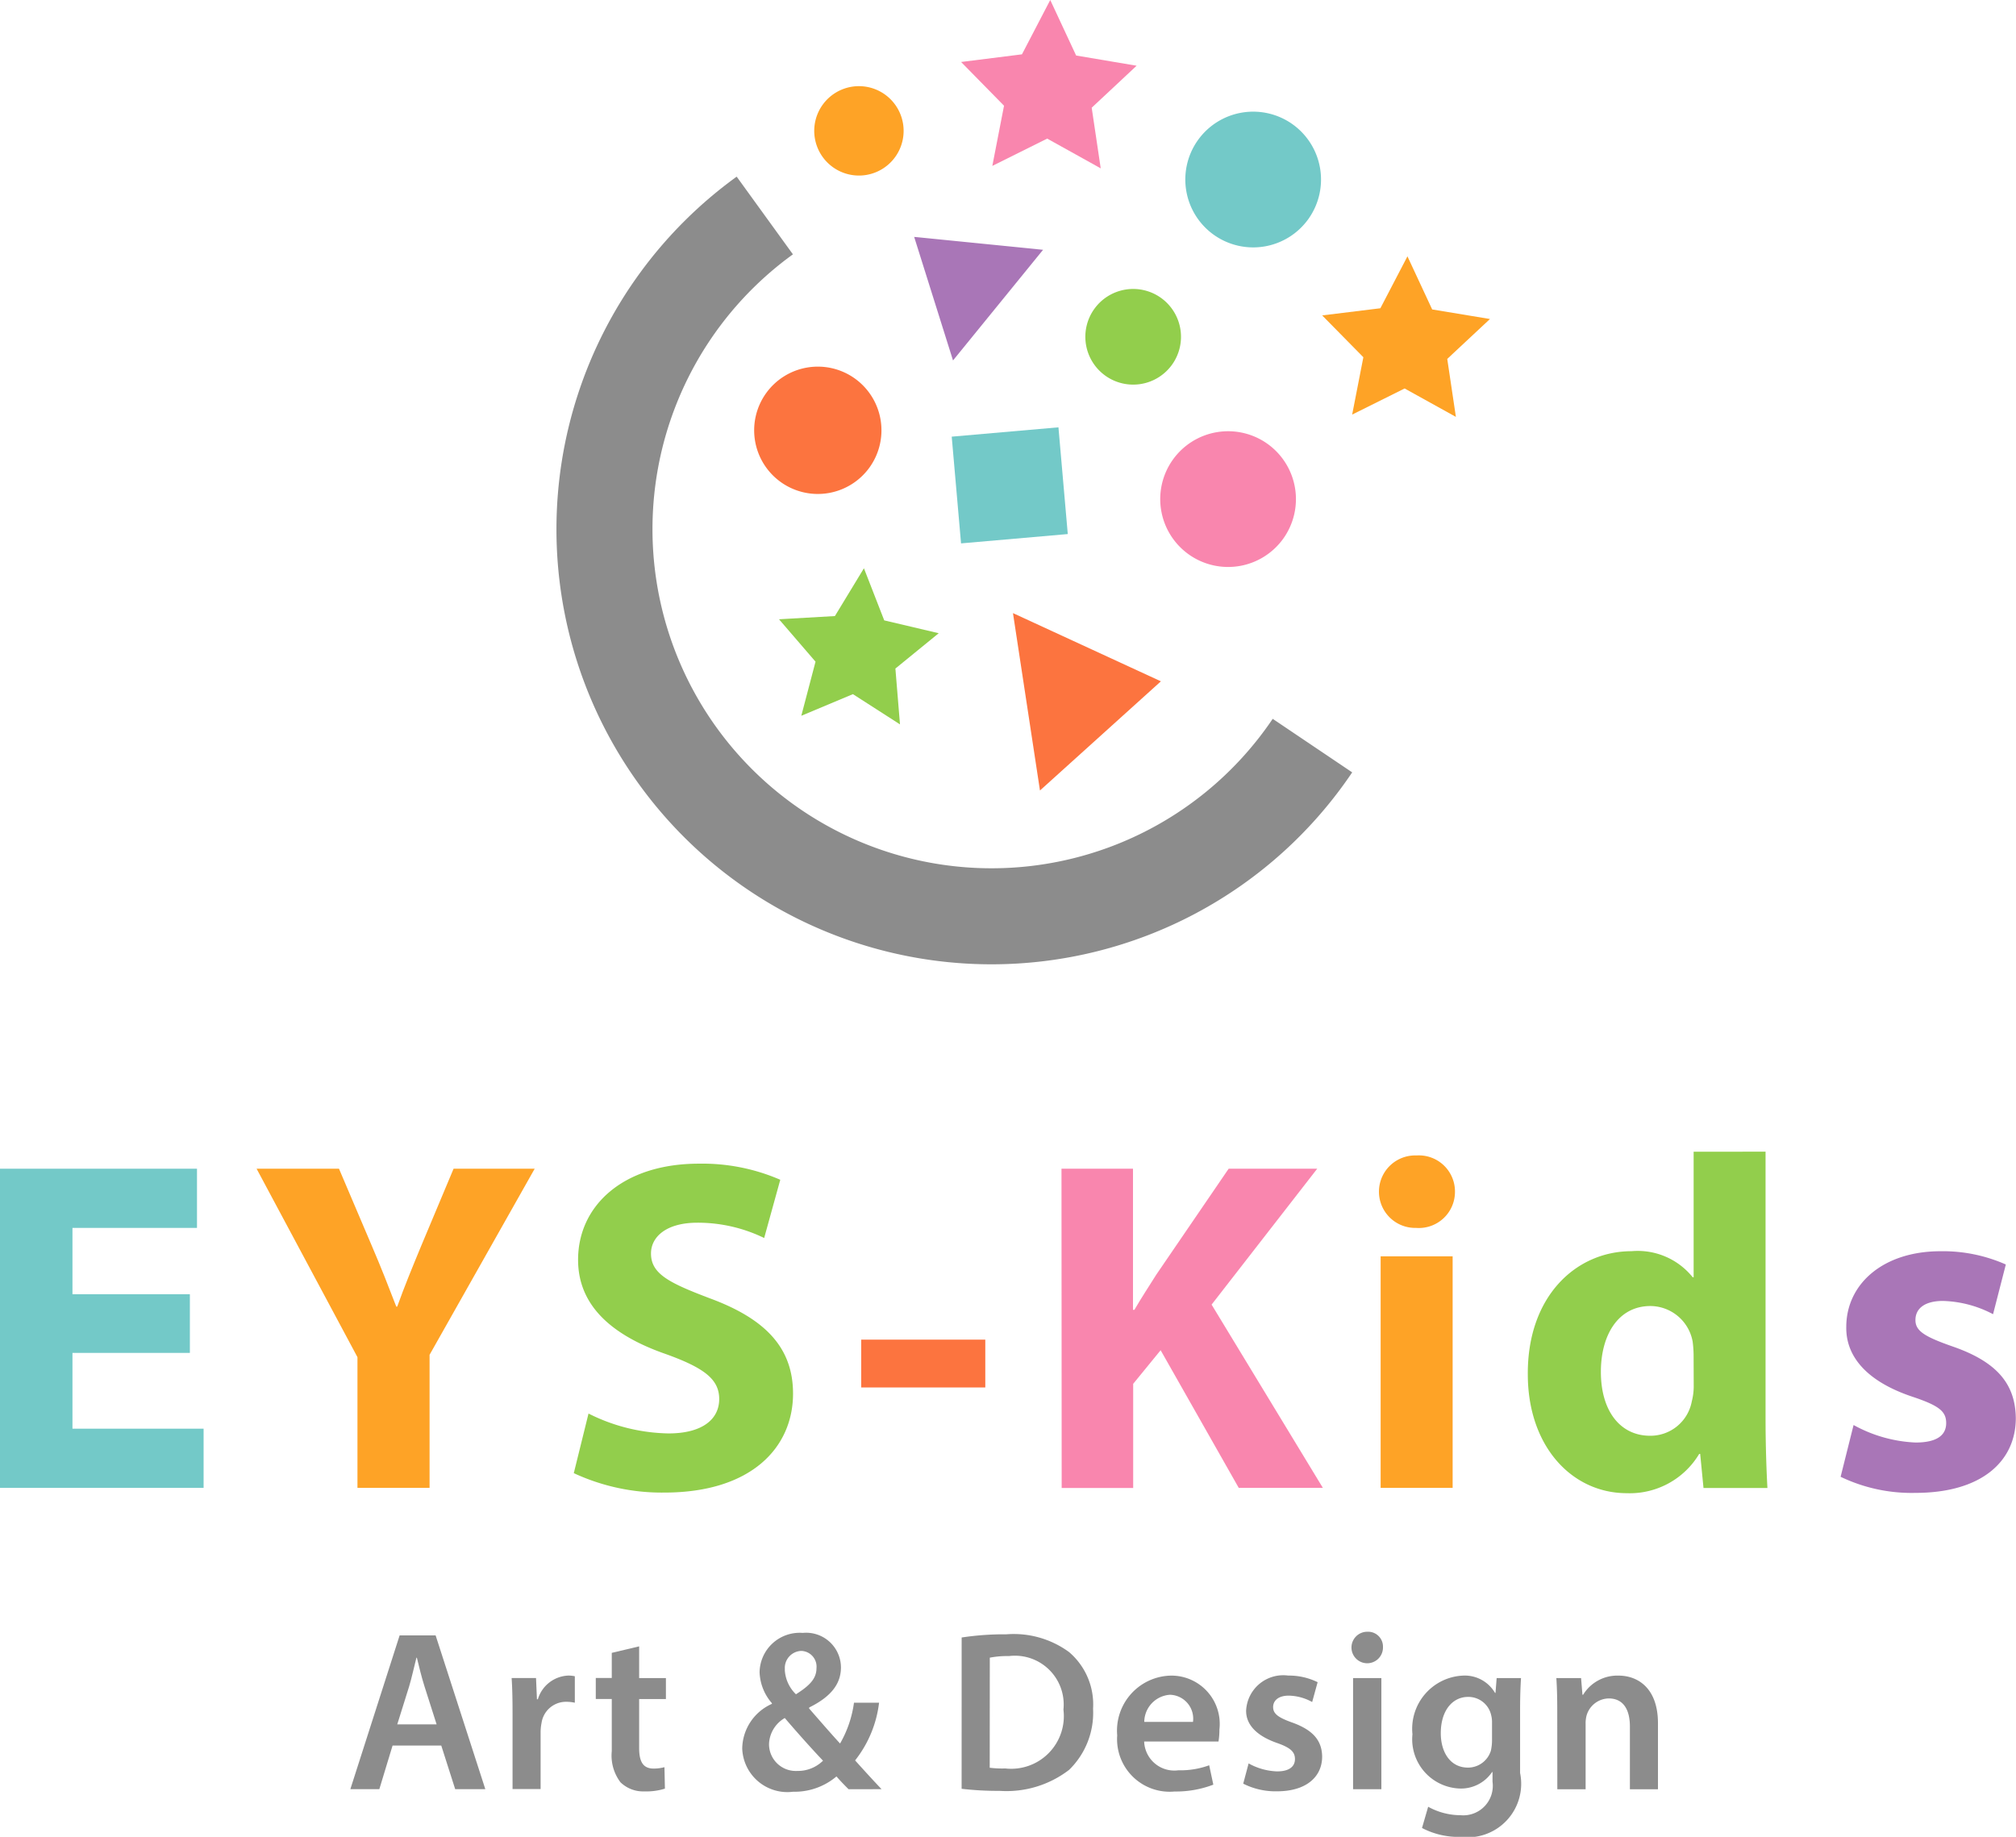 <svg xmlns="http://www.w3.org/2000/svg" width="52.726" height="48.04" viewBox="0 0 52.726 48.04">
  <g id="アートワーク_65" data-name="アートワーク 65" transform="translate(26.363 24.02)">
    <g id="Group_193472" data-name="Group 193472" transform="translate(-26.363 -24.02)">
      <g id="Group_193468" data-name="Group 193468" transform="translate(14.554)">
        <path id="Path_370287" data-name="Path 370287" d="M272.667,25.741a1.775,1.775,0,1,0,.419,2.476A1.777,1.777,0,0,0,272.667,25.741Z" transform="translate(-253.418 -22.493)" fill="#73c9c8" style="isolation: isolate"/>
        <path id="Path_370288" data-name="Path 370288" d="M266.952,98.507a1.775,1.775,0,1,0,.419,2.476A1.777,1.777,0,0,0,266.952,98.507Z" transform="translate(-248.359 -86.901)" fill="#f986ae" style="isolation: isolate"/>
        <path id="Path_370289" data-name="Path 370289" d="M187.222,19.8a1.169,1.169,0,1,0,.276,1.631A1.17,1.17,0,0,0,187.222,19.8Z" transform="translate(-178.635 -17.331)" fill="#fea326" style="isolation: isolate"/>
        <path id="Path_370290" data-name="Path 370290" d="M174.321,83.777a1.665,1.665,0,1,0,.393,2.323A1.667,1.667,0,0,0,174.321,83.777Z" transform="translate(-166.522 -73.881)" fill="#fc743f"/>
        <path id="Path_370291" data-name="Path 370291" d="M249.051,66a1.251,1.251,0,1,0,.3,1.745A1.252,1.252,0,0,0,249.051,66Z" transform="translate(-233.247 -58.214)" fill="#92ce4c" style="isolation: isolate"/>
        <path id="Path_370292" data-name="Path 370292" d="M181.555,131.076l-1.425-.336-.531-1.363-.759,1.25-1.462.084.955,1.109-.372,1.415,1.35-.566,1.231.791L180.422,132Z" transform="translate(-171.558 -114.515)" fill="#92ce4c" style="isolation: isolate"/>
        <path id="Path_370293" data-name="Path 370293" d="M305.411,60,303.9,59.75l-.647-1.389-.708,1.358-1.522.187L302.1,61l-.293,1.5,1.372-.683,1.341.743-.226-1.516Z" transform="translate(-280.997 -51.657)" fill="#fea326" style="isolation: isolate"/>
        <path id="Path_370294" data-name="Path 370294" d="M223.41,1.719l-1.582-.267L221.151,0l-.74,1.421-1.592.2,1.123,1.144-.306,1.574,1.435-.714,1.4.778-.236-1.586Z" transform="translate(-208.237)" fill="#f986ae" style="isolation: isolate"/>
        <path id="Path_370295" data-name="Path 370295" d="M209.16,57.166l2.355-2.894-3.371-.337Z" transform="translate(-198.789 -47.739)" fill="#a976b7"/>
        <path id="Path_370296" data-name="Path 370296" d="M230.631,139.588l.706,4.639,3.163-2.855Z" transform="translate(-218.692 -123.553)" fill="#fc743f"/>
        <path id="Path_370297" data-name="Path 370297" d="M138.078,60.826a11.378,11.378,0,0,1-6.665-20.6l1.471,2.032a8.869,8.869,0,1,0,12.548,12.148l2.079,1.4A11.372,11.372,0,0,1,138.078,60.826Z" transform="translate(-126.7 -35.606)" fill="#8c8c8c"/>
        <rect id="Rectangle_107745" data-name="Rectangle 107745" width="2.802" height="2.802" transform="translate(10.337 11.42) rotate(-4.995)" fill="#73c9c8" style="isolation: isolate"/>
      </g>
      <g id="Group_193471" data-name="Group 193471" transform="translate(0 30.12)">
        <g id="Group_193469" data-name="Group 193469">
          <path id="Path_370298" data-name="Path 370298" d="M4.966,270.91H1.895v1.982h3.43v1.548H0v-8.347H5.152v1.548H1.895v1.734H4.966Z" transform="translate(0 -265.647)" fill="#73c9c8" style="isolation: isolate"/>
          <path id="Path_370299" data-name="Path 370299" d="M61.065,274.44v-3.418l-2.638-4.929h2.155l.854,2.006c.26.607.433,1.053.644,1.6h.025c.186-.52.384-1,.632-1.6l.842-2.006H65.7l-2.749,4.867v3.48Z" transform="translate(-51.716 -265.647)" fill="#fea326" style="isolation: isolate"/>
          <path id="Path_370300" data-name="Path 370300" d="M131.038,271.446a4.815,4.815,0,0,0,2.093.52c.867,0,1.325-.359,1.325-.9,0-.52-.4-.817-1.4-1.177-1.387-.483-2.291-1.251-2.291-2.464,0-1.424,1.189-2.514,3.158-2.514a5.114,5.114,0,0,1,2.13.421l-.421,1.523a3.967,3.967,0,0,0-1.746-.4c-.817,0-1.214.372-1.214.805,0,.533.471.768,1.548,1.176,1.474.545,2.167,1.313,2.167,2.489,0,1.4-1.078,2.588-3.369,2.588a5.462,5.462,0,0,1-2.365-.508Z" transform="translate(-115.646 -264.597)" fill="#92ce4c" style="isolation: isolate"/>
          <path id="Path_370301" data-name="Path 370301" d="M199.334,305.012v1.251h-3.245v-1.251Z" transform="translate(-173.565 -300.096)" fill="#fc743f"/>
          <path id="Path_370302" data-name="Path 370302" d="M241.688,266.093h1.87v3.691h.037c.186-.322.384-.619.57-.917l1.895-2.774h2.316l-2.762,3.554,2.91,4.793h-2.2l-2.043-3.6-.718.879v2.724h-1.87Z" transform="translate(-213.926 -265.647)" fill="#f986ae" style="isolation: isolate"/>
          <path id="Path_370303" data-name="Path 370303" d="M315.907,264.029a.945.945,0,0,1-1.016.941.948.948,0,1,1,.012-1.895A.944.944,0,0,1,315.907,264.029Zm-1.944,7.74v-6.056h1.883v6.056Z" transform="translate(-277.854 -262.976)" fill="#fea326" style="isolation: isolate"/>
          <path id="Path_370304" data-name="Path 370304" d="M354.085,262.212V269.2c0,.681.025,1.4.049,1.808h-1.672l-.087-.892h-.025a2.115,2.115,0,0,1-1.895,1.028c-1.436,0-2.588-1.226-2.588-3.109-.012-2.043,1.263-3.22,2.712-3.22a1.844,1.844,0,0,1,1.6.681h.025v-3.282Zm-1.882,5.3a3.036,3.036,0,0,0-.025-.334,1.131,1.131,0,0,0-1.1-.929c-.855,0-1.3.768-1.3,1.721,0,1.028.508,1.672,1.288,1.672a1.1,1.1,0,0,0,1.09-.9,1.607,1.607,0,0,0,.05-.434Z" transform="translate(-307.909 -262.212)" fill="#92ce4c" style="isolation: isolate"/>
          <path id="Path_370305" data-name="Path 370305" d="M419.46,289.4a3.677,3.677,0,0,0,1.622.458c.57,0,.8-.2.8-.508s-.186-.458-.892-.693c-1.251-.421-1.734-1.1-1.721-1.821,0-1.127.966-1.981,2.464-1.981a4.061,4.061,0,0,1,1.709.347l-.334,1.3a2.97,2.97,0,0,0-1.312-.347c-.458,0-.718.186-.718.5,0,.285.235.433.978.693,1.152.4,1.635.978,1.647,1.87,0,1.127-.891,1.957-2.625,1.957a4.285,4.285,0,0,1-1.957-.421Z" transform="translate(-370.982 -282.251)" fill="#a976b7"/>
        </g>
        <g id="Group_193470" data-name="Group 193470" transform="translate(9.163 12.556)" style="isolation: isolate">
          <path id="Path_370306" data-name="Path 370306" d="M80.874,375.23l-.346,1.14H79.77l1.289-4.022H82L83.3,376.37h-.788l-.364-1.14Zm1.152-.555-.316-.991c-.078-.244-.143-.519-.2-.752h-.012c-.06.233-.119.513-.191.752l-.31.991Z" transform="translate(-79.77 -372.253)" fill="#8c8c8c"/>
          <path id="Path_370307" data-name="Path 370307" d="M116.515,382.492c0-.394-.006-.674-.024-.937h.638l.024.555h.024a.867.867,0,0,1,.794-.62.765.765,0,0,1,.173.018v.692a1.016,1.016,0,0,0-.215-.024.647.647,0,0,0-.656.555,1.248,1.248,0,0,0-.024.227v1.5h-.734Z" transform="translate(-112.273 -380.344)" fill="#8c8c8c"/>
          <path id="Path_370308" data-name="Path 370308" d="M136.786,374.841v.829h.7v.549h-.7V377.5c0,.352.1.537.376.537a1.091,1.091,0,0,0,.286-.036l.012.561a1.607,1.607,0,0,1-.531.072.85.85,0,0,1-.632-.239,1.158,1.158,0,0,1-.227-.812v-1.366h-.418v-.549h.418v-.657Z" transform="translate(-129.233 -374.459)" fill="#8c8c8c"/>
          <path id="Path_370309" data-name="Path 370309" d="M171.775,375.864c-.1-.1-.2-.2-.316-.334a1.694,1.694,0,0,1-1.134.4,1.181,1.181,0,0,1-1.331-1.134,1.3,1.3,0,0,1,.776-1.164v-.018a1.3,1.3,0,0,1-.322-.806,1.049,1.049,0,0,1,1.128-1.032.911.911,0,0,1,1,.9c0,.418-.239.758-.829,1.05l-.006.024c.281.322.591.68.812.919a2.92,2.92,0,0,0,.364-1.068h.656a3.005,3.005,0,0,1-.627,1.51c.221.244.442.489.692.752Zm-.668-.746c-.245-.257-.627-.68-1-1.116a.821.821,0,0,0-.412.674.7.7,0,0,0,.74.71A.933.933,0,0,0,171.107,375.118Zm-1-2.381a.958.958,0,0,0,.292.644c.34-.215.537-.4.537-.68a.412.412,0,0,0-.4-.454A.446.446,0,0,0,170.11,372.737Z" transform="translate(-158.745 -371.746)" fill="#8c8c8c"/>
          <path id="Path_370310" data-name="Path 370310" d="M218.956,372.172a7.42,7.42,0,0,1,1.169-.083,2.448,2.448,0,0,1,1.641.465,1.8,1.8,0,0,1,.627,1.48,2.081,2.081,0,0,1-.627,1.6,2.685,2.685,0,0,1-1.82.549,8,8,0,0,1-.991-.054Zm.734,3.407a2.734,2.734,0,0,0,.406.018,1.377,1.377,0,0,0,1.522-1.539,1.276,1.276,0,0,0-1.426-1.4,2.361,2.361,0,0,0-.5.042Z" transform="translate(-202.968 -372.022)" fill="#8c8c8c"/>
          <path id="Path_370311" data-name="Path 370311" d="M255.082,383.215a.789.789,0,0,0,.895.752,2.182,2.182,0,0,0,.806-.131l.108.507a2.736,2.736,0,0,1-1.014.179,1.375,1.375,0,0,1-1.5-1.468,1.439,1.439,0,0,1,1.42-1.563,1.264,1.264,0,0,1,1.253,1.414,1.8,1.8,0,0,1-.024.31Zm1.277-.513a.625.625,0,0,0-.6-.71.718.718,0,0,0-.674.71Z" transform="translate(-234.321 -380.344)" fill="#8c8c8c"/>
          <path id="Path_370312" data-name="Path 370312" d="M283.188,383.787a1.635,1.635,0,0,0,.746.209c.322,0,.466-.131.466-.322s-.12-.3-.477-.424c-.567-.2-.806-.507-.8-.847a.972.972,0,0,1,1.1-.913,1.706,1.706,0,0,1,.77.173l-.143.519a1.3,1.3,0,0,0-.615-.167c-.262,0-.406.125-.406.3s.137.275.507.406c.525.191.77.459.775.889,0,.525-.412.907-1.181.907a1.872,1.872,0,0,1-.883-.2Z" transform="translate(-259.695 -380.344)" fill="#8c8c8c"/>
          <path id="Path_370313" data-name="Path 370313" d="M308.538,371.916a.412.412,0,1,1-.412-.4A.389.389,0,0,1,308.538,371.916Zm-.782,3.718v-2.906h.74v2.906Z" transform="translate(-281.531 -371.516)" fill="#8c8c8c"/>
          <path id="Path_370314" data-name="Path 370314" d="M324.423,381.556c-.012.2-.024.435-.024.835v1.647a1.4,1.4,0,0,1-1.551,1.671,2.056,2.056,0,0,1-1.014-.233l.161-.555a1.758,1.758,0,0,0,.847.221.772.772,0,0,0,.836-.877v-.251h-.012a.981.981,0,0,1-.847.43,1.289,1.289,0,0,1-1.235-1.42,1.392,1.392,0,0,1,1.319-1.533.915.915,0,0,1,.841.453h.012l.03-.388Zm-.758,1.163a.714.714,0,0,0-.024-.2.61.61,0,0,0-.6-.471c-.412,0-.716.358-.716.949,0,.5.251.9.71.9a.627.627,0,0,0,.6-.442,1.263,1.263,0,0,0,.03-.263Z" transform="translate(-293.806 -380.344)" fill="#8c8c8c"/>
          <path id="Path_370315" data-name="Path 370315" d="M354.377,382.421c0-.334-.006-.615-.024-.865H355l.036.435h.018a1.049,1.049,0,0,1,.925-.5c.507,0,1.032.328,1.032,1.247v1.725h-.734v-1.641c0-.418-.155-.734-.555-.734a.616.616,0,0,0-.573.43.752.752,0,0,0-.03.239v1.707h-.74Z" transform="translate(-322.812 -380.344)" fill="#8c8c8c"/>
        </g>
      </g>
    </g>
  </g>
</svg>
